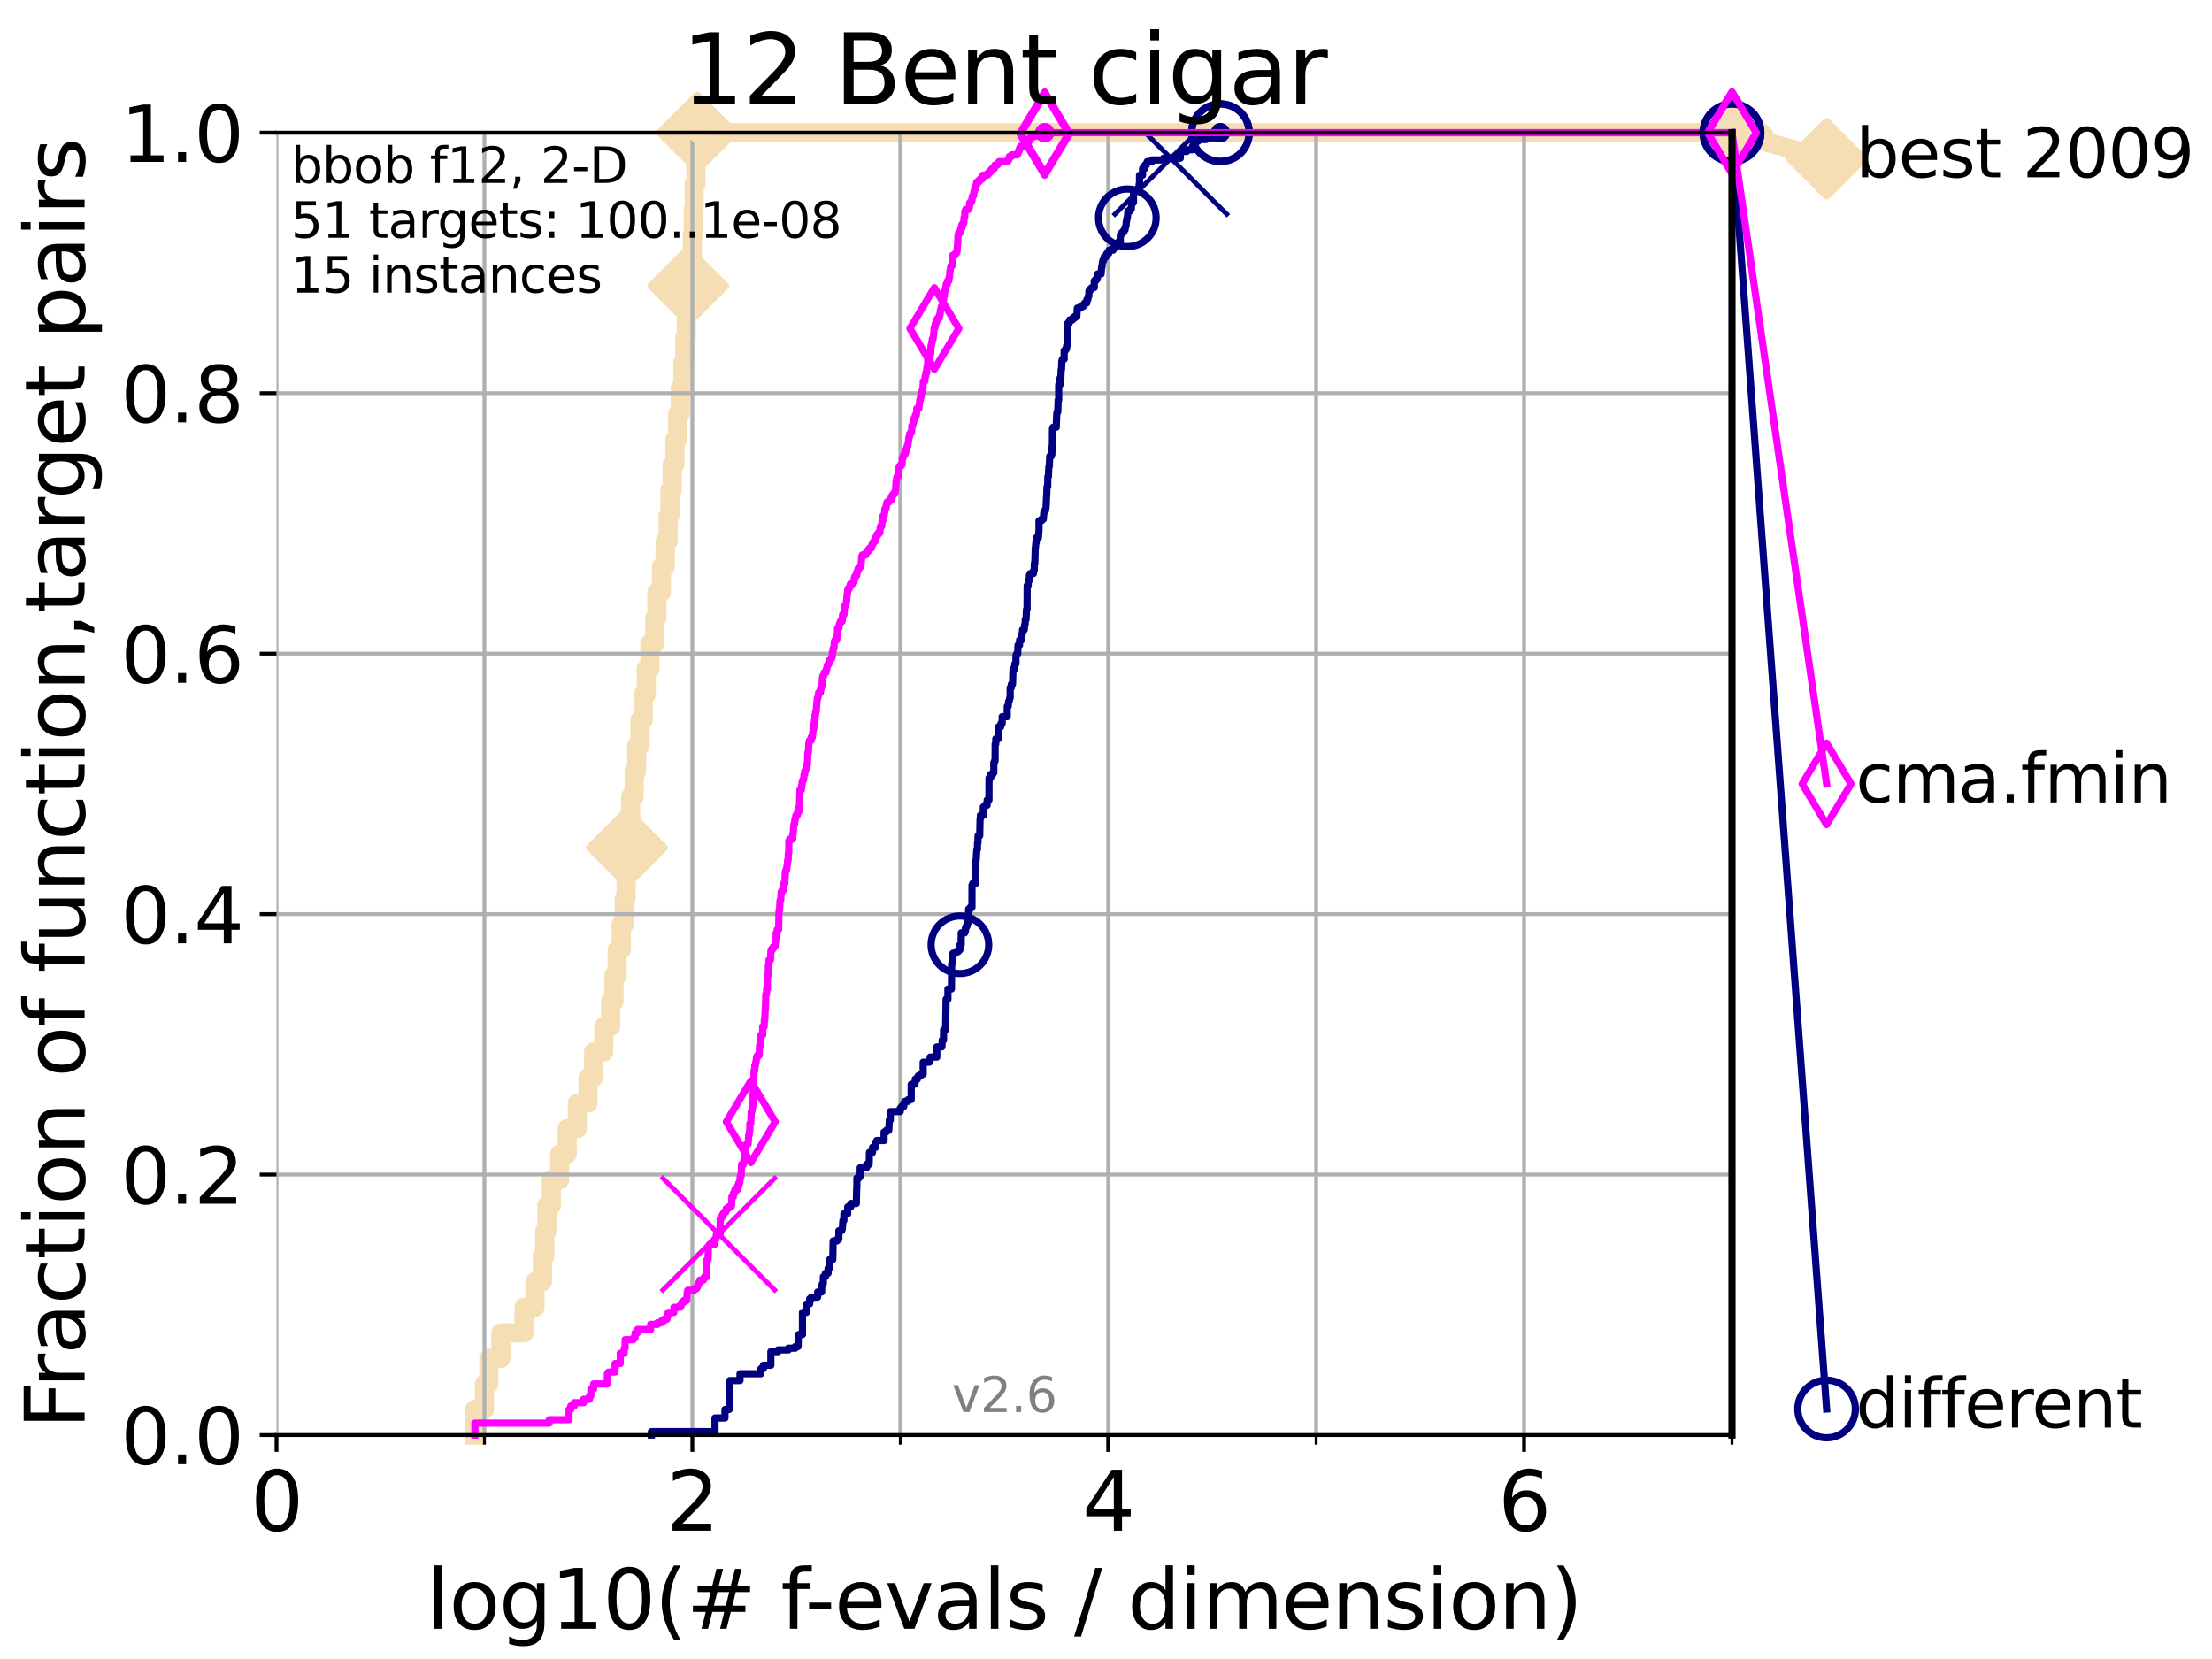 <?xml version="1.0" encoding="utf-8" standalone="no"?>
<!DOCTYPE svg PUBLIC "-//W3C//DTD SVG 1.1//EN"
  "http://www.w3.org/Graphics/SVG/1.1/DTD/svg11.dtd">
<svg height="345.6pt" version="1.1" viewBox="0 0 460.8 345.6" width="460.8pt" xmlns="http://www.w3.org/2000/svg" xmlns:xlink="http://www.w3.org/1999/xlink">
 <defs>
  <style type="text/css">*{stroke-linecap:butt;stroke-linejoin:round;}</style>
 </defs>
 <g id="figure_1">
  <g id="patch_1">
   <path d="M 0 345.6 
L 460.8 345.6 
L 460.8 0 
L 0 0 
z
" style="fill:#ffffff;"/>
  </g>
  <g id="axes_1">
   <g id="patch_2">
    <path d="M 57.6 298.944 
L 360.806 298.944 
L 360.806 27.648 
L 57.6 27.648 
z
" style="fill:#ffffff;"/>
   </g>
   <g id="line2d_1">
    <path d="M 98.933 298.944 
L 98.933 293.624 
L 100.915 293.624 
L 100.915 288.305 
L 101.833 288.305 
L 101.833 282.985 
L 104.345 282.985 
L 104.345 277.666 
L 109.159 277.666 
L 109.159 272.346 
L 111.442 272.346 
L 111.442 267.027 
L 112.989 267.027 
L 112.989 261.707 
L 113.478 261.707 
L 113.478 256.388 
L 113.954 256.388 
L 113.954 251.068 
L 114.872 251.068 
L 114.872 245.749 
L 116.584 245.749 
L 116.584 240.429 
L 118.152 240.429 
L 118.152 235.11 
L 120.284 235.11 
L 120.284 229.79 
L 122.5 229.79 
L 122.5 224.471 
L 123.658 224.471 
L 123.658 219.151 
L 125.779 219.151 
L 125.779 213.832 
L 127.227 213.832 
L 127.227 208.512 
L 127.911 208.512 
L 127.911 203.192 
L 128.571 203.192 
L 128.571 197.873 
L 129.417 197.873 
L 129.417 192.553 
L 130.027 192.553 
L 130.027 187.234 
L 130.423 187.234 
L 130.423 181.914 
L 130.618 181.914 
L 130.618 176.595 
L 131.002 176.595 
L 131.002 171.275 
L 131.378 171.275 
L 131.378 165.956 
L 132.109 165.956 
L 132.109 160.636 
L 132.639 160.636 
L 132.639 155.317 
L 133.323 155.317 
L 133.323 149.997 
L 133.983 149.997 
L 133.983 144.678 
L 134.621 144.678 
L 134.621 139.358 
L 135.389 139.358 
L 135.389 134.039 
L 136.414 134.039 
L 136.414 128.719 
L 136.837 128.719 
L 136.837 123.4 
L 137.788 123.4 
L 137.788 118.08 
L 138.566 118.08 
L 138.566 112.76 
L 139.191 112.76 
L 139.191 107.441 
L 139.556 107.441 
L 139.556 102.121 
L 140.033 102.121 
L 140.033 96.802 
L 140.612 96.802 
L 140.612 91.482 
L 141.173 91.482 
L 141.173 86.163 
L 141.718 86.163 
L 141.718 80.843 
L 142.248 80.843 
L 142.248 75.524 
L 142.662 75.524 
L 142.662 70.204 
L 142.966 70.204 
L 142.966 64.885 
L 143.364 64.885 
L 143.364 59.565 
L 143.754 59.565 
L 143.754 54.246 
L 144.23 54.246 
L 144.23 48.926 
L 144.418 48.926 
L 144.418 43.607 
L 144.603 43.607 
L 144.603 38.287 
L 144.968 38.287 
L 144.968 32.968 
L 145.238 32.968 
L 145.238 27.648 
L 360.806 27.648 
" style="fill:none;stroke:#f5deb3;stroke-linecap:square;stroke-width:4;"/>
   </g>
   <g id="line2d_2">
    <defs>
     <path d="M -0 7.778 
L 7.778 0 
L 0 -7.778 
L -7.778 -0 
z
" id="m5f38bd2283" style="stroke:#f5deb3;stroke-linejoin:miter;stroke-width:1.5;"/>
    </defs>
    <g>
     <use style="fill:#f5deb3;stroke:#f5deb3;stroke-linejoin:miter;stroke-width:1.5;" x="130.618" xlink:href="#m5f38bd2283" y="176.595"/>
     <use style="fill:#f5deb3;stroke:#f5deb3;stroke-linejoin:miter;stroke-width:1.5;" x="143.364" xlink:href="#m5f38bd2283" y="59.565"/>
     <use style="fill:#f5deb3;stroke:#f5deb3;stroke-linejoin:miter;stroke-width:1.5;" x="145.238" xlink:href="#m5f38bd2283" y="27.648"/>
     <use style="fill:#f5deb3;stroke:#f5deb3;stroke-linejoin:miter;stroke-width:1.5;" x="145.238" xlink:href="#m5f38bd2283" y="27.648"/>
     <use style="fill:#f5deb3;stroke:#f5deb3;stroke-linejoin:miter;stroke-width:1.5;" x="360.806" xlink:href="#m5f38bd2283" y="27.648"/>
    </g>
   </g>
   <g id="line2d_3">
    <path style="fill:none;stroke:#f5deb3;stroke-linecap:square;stroke-width:4;"/>
    <g/>
   </g>
   <g id="line2d_4">
    <path d="M 360.806 27.648 
L 380.515 33.074 
" style="fill:none;stroke:#f5deb3;stroke-linecap:square;stroke-width:4;"/>
    <g>
     <use style="fill:#f5deb3;stroke:#f5deb3;stroke-linejoin:miter;stroke-width:1.5;" x="360.806" xlink:href="#m5f38bd2283" y="27.648"/>
     <use style="fill:#f5deb3;stroke:#f5deb3;stroke-linejoin:miter;stroke-width:1.5;" x="380.515" xlink:href="#m5f38bd2283" y="33.074"/>
    </g>
   </g>
   <g id="matplotlib.axis_1">
    <g id="xtick_1">
     <g id="line2d_5">
      <path clip-path="url(#pbe48d945a3)" d="M 57.6 298.944 
L 57.6 27.648 
" style="fill:none;stroke:#b0b0b0;stroke-linecap:square;stroke-width:0.8;"/>
     </g>
     <g id="line2d_6">
      <defs>
       <path d="M 0 0 
L 0 3.5 
" id="mbb0d693b3e" style="stroke:#000000;stroke-width:0.8;"/>
      </defs>
      <g>
       <use style="stroke:#000000;stroke-width:0.8;" x="57.6" xlink:href="#mbb0d693b3e" y="298.944"/>
      </g>
     </g>
     <g id="text_1">
      <!-- 0 -->
      <g transform="translate(52.192 318.861)scale(0.17 -0.17)">
       <defs>
        <path d="M 2034 4250 
Q 1547 4250 1301 3770 
Q 1056 3291 1056 2328 
Q 1056 1369 1301 889 
Q 1547 409 2034 409 
Q 2525 409 2770 889 
Q 3016 1369 3016 2328 
Q 3016 3291 2770 3770 
Q 2525 4250 2034 4250 
z
M 2034 4750 
Q 2819 4750 3233 4129 
Q 3647 3509 3647 2328 
Q 3647 1150 3233 529 
Q 2819 -91 2034 -91 
Q 1250 -91 836 529 
Q 422 1150 422 2328 
Q 422 3509 836 4129 
Q 1250 4750 2034 4750 
z
" id="DejaVuSans-30" transform="scale(0.016)"/>
       </defs>
       <use xlink:href="#DejaVuSans-30"/>
      </g>
     </g>
    </g>
    <g id="xtick_2">
     <g id="line2d_7">
      <path clip-path="url(#pbe48d945a3)" d="M 144.23 298.944 
L 144.23 27.648 
" style="fill:none;stroke:#b0b0b0;stroke-linecap:square;stroke-width:0.8;"/>
     </g>
     <g id="line2d_8">
      <g>
       <use style="stroke:#000000;stroke-width:0.8;" x="144.23" xlink:href="#mbb0d693b3e" y="298.944"/>
      </g>
     </g>
     <g id="text_2">
      <!-- 2 -->
      <g transform="translate(138.822 318.861)scale(0.17 -0.17)">
       <defs>
        <path d="M 1228 531 
L 3431 531 
L 3431 0 
L 469 0 
L 469 531 
Q 828 903 1448 1529 
Q 2069 2156 2228 2338 
Q 2531 2678 2651 2914 
Q 2772 3150 2772 3378 
Q 2772 3750 2511 3984 
Q 2250 4219 1831 4219 
Q 1534 4219 1204 4116 
Q 875 4013 500 3803 
L 500 4441 
Q 881 4594 1212 4672 
Q 1544 4750 1819 4750 
Q 2544 4750 2975 4387 
Q 3406 4025 3406 3419 
Q 3406 3131 3298 2873 
Q 3191 2616 2906 2266 
Q 2828 2175 2409 1742 
Q 1991 1309 1228 531 
z
" id="DejaVuSans-32" transform="scale(0.016)"/>
       </defs>
       <use xlink:href="#DejaVuSans-32"/>
      </g>
     </g>
    </g>
    <g id="xtick_3">
     <g id="line2d_9">
      <path clip-path="url(#pbe48d945a3)" d="M 230.861 298.944 
L 230.861 27.648 
" style="fill:none;stroke:#b0b0b0;stroke-linecap:square;stroke-width:0.8;"/>
     </g>
     <g id="line2d_10">
      <g>
       <use style="stroke:#000000;stroke-width:0.8;" x="230.861" xlink:href="#mbb0d693b3e" y="298.944"/>
      </g>
     </g>
     <g id="text_3">
      <!-- 4 -->
      <g transform="translate(225.453 318.861)scale(0.17 -0.17)">
       <defs>
        <path d="M 2419 4116 
L 825 1625 
L 2419 1625 
L 2419 4116 
z
M 2253 4666 
L 3047 4666 
L 3047 1625 
L 3713 1625 
L 3713 1100 
L 3047 1100 
L 3047 0 
L 2419 0 
L 2419 1100 
L 313 1100 
L 313 1709 
L 2253 4666 
z
" id="DejaVuSans-34" transform="scale(0.016)"/>
       </defs>
       <use xlink:href="#DejaVuSans-34"/>
      </g>
     </g>
    </g>
    <g id="xtick_4">
     <g id="line2d_11">
      <path clip-path="url(#pbe48d945a3)" d="M 317.491 298.944 
L 317.491 27.648 
" style="fill:none;stroke:#b0b0b0;stroke-linecap:square;stroke-width:0.8;"/>
     </g>
     <g id="line2d_12">
      <g>
       <use style="stroke:#000000;stroke-width:0.8;" x="317.491" xlink:href="#mbb0d693b3e" y="298.944"/>
      </g>
     </g>
     <g id="text_4">
      <!-- 6 -->
      <g transform="translate(312.083 318.861)scale(0.17 -0.17)">
       <defs>
        <path d="M 2113 2584 
Q 1688 2584 1439 2293 
Q 1191 2003 1191 1497 
Q 1191 994 1439 701 
Q 1688 409 2113 409 
Q 2538 409 2786 701 
Q 3034 994 3034 1497 
Q 3034 2003 2786 2293 
Q 2538 2584 2113 2584 
z
M 3366 4563 
L 3366 3988 
Q 3128 4100 2886 4159 
Q 2644 4219 2406 4219 
Q 1781 4219 1451 3797 
Q 1122 3375 1075 2522 
Q 1259 2794 1537 2939 
Q 1816 3084 2150 3084 
Q 2853 3084 3261 2657 
Q 3669 2231 3669 1497 
Q 3669 778 3244 343 
Q 2819 -91 2113 -91 
Q 1303 -91 875 529 
Q 447 1150 447 2328 
Q 447 3434 972 4092 
Q 1497 4750 2381 4750 
Q 2619 4750 2861 4703 
Q 3103 4656 3366 4563 
z
" id="DejaVuSans-36" transform="scale(0.016)"/>
       </defs>
       <use xlink:href="#DejaVuSans-36"/>
      </g>
     </g>
    </g>
    <g id="xtick_5">
     <g id="line2d_13">
      <path clip-path="url(#pbe48d945a3)" d="M 100.915 298.944 
L 100.915 27.648 
" style="fill:none;stroke:#b0b0b0;stroke-linecap:square;stroke-width:0.8;"/>
     </g>
     <g id="line2d_14">
      <defs>
       <path d="M 0 0 
L 0 2 
" id="m9f1cabec8d" style="stroke:#000000;stroke-width:0.6;"/>
      </defs>
      <g>
       <use style="stroke:#000000;stroke-width:0.6;" x="100.915" xlink:href="#m9f1cabec8d" y="298.944"/>
      </g>
     </g>
    </g>
    <g id="xtick_6">
     <g id="line2d_15">
      <path clip-path="url(#pbe48d945a3)" d="M 187.546 298.944 
L 187.546 27.648 
" style="fill:none;stroke:#b0b0b0;stroke-linecap:square;stroke-width:0.8;"/>
     </g>
     <g id="line2d_16">
      <g>
       <use style="stroke:#000000;stroke-width:0.6;" x="187.546" xlink:href="#m9f1cabec8d" y="298.944"/>
      </g>
     </g>
    </g>
    <g id="xtick_7">
     <g id="line2d_17">
      <path clip-path="url(#pbe48d945a3)" d="M 274.176 298.944 
L 274.176 27.648 
" style="fill:none;stroke:#b0b0b0;stroke-linecap:square;stroke-width:0.8;"/>
     </g>
     <g id="line2d_18">
      <g>
       <use style="stroke:#000000;stroke-width:0.6;" x="274.176" xlink:href="#m9f1cabec8d" y="298.944"/>
      </g>
     </g>
    </g>
    <g id="xtick_8">
     <g id="line2d_19">
      <path clip-path="url(#pbe48d945a3)" d="M 360.806 298.944 
L 360.806 27.648 
" style="fill:none;stroke:#b0b0b0;stroke-linecap:square;stroke-width:0.8;"/>
     </g>
     <g id="line2d_20">
      <g>
       <use style="stroke:#000000;stroke-width:0.6;" x="360.806" xlink:href="#m9f1cabec8d" y="298.944"/>
      </g>
     </g>
    </g>
    <g id="text_5">
     <!-- log10(# f-evals / dimension) -->
     <g transform="translate(88.823 339.314)scale(0.17 -0.17)">
      <defs>
       <path d="M 603 4863 
L 1178 4863 
L 1178 0 
L 603 0 
L 603 4863 
z
" id="DejaVuSans-6c" transform="scale(0.016)"/>
       <path d="M 1959 3097 
Q 1497 3097 1228 2736 
Q 959 2375 959 1747 
Q 959 1119 1226 758 
Q 1494 397 1959 397 
Q 2419 397 2687 759 
Q 2956 1122 2956 1747 
Q 2956 2369 2687 2733 
Q 2419 3097 1959 3097 
z
M 1959 3584 
Q 2709 3584 3137 3096 
Q 3566 2609 3566 1747 
Q 3566 888 3137 398 
Q 2709 -91 1959 -91 
Q 1206 -91 779 398 
Q 353 888 353 1747 
Q 353 2609 779 3096 
Q 1206 3584 1959 3584 
z
" id="DejaVuSans-6f" transform="scale(0.016)"/>
       <path d="M 2906 1791 
Q 2906 2416 2648 2759 
Q 2391 3103 1925 3103 
Q 1463 3103 1205 2759 
Q 947 2416 947 1791 
Q 947 1169 1205 825 
Q 1463 481 1925 481 
Q 2391 481 2648 825 
Q 2906 1169 2906 1791 
z
M 3481 434 
Q 3481 -459 3084 -895 
Q 2688 -1331 1869 -1331 
Q 1566 -1331 1297 -1286 
Q 1028 -1241 775 -1147 
L 775 -588 
Q 1028 -725 1275 -790 
Q 1522 -856 1778 -856 
Q 2344 -856 2625 -561 
Q 2906 -266 2906 331 
L 2906 616 
Q 2728 306 2450 153 
Q 2172 0 1784 0 
Q 1141 0 747 490 
Q 353 981 353 1791 
Q 353 2603 747 3093 
Q 1141 3584 1784 3584 
Q 2172 3584 2450 3431 
Q 2728 3278 2906 2969 
L 2906 3500 
L 3481 3500 
L 3481 434 
z
" id="DejaVuSans-67" transform="scale(0.016)"/>
       <path d="M 794 531 
L 1825 531 
L 1825 4091 
L 703 3866 
L 703 4441 
L 1819 4666 
L 2450 4666 
L 2450 531 
L 3481 531 
L 3481 0 
L 794 0 
L 794 531 
z
" id="DejaVuSans-31" transform="scale(0.016)"/>
       <path d="M 1984 4856 
Q 1566 4138 1362 3434 
Q 1159 2731 1159 2009 
Q 1159 1288 1364 580 
Q 1569 -128 1984 -844 
L 1484 -844 
Q 1016 -109 783 600 
Q 550 1309 550 2009 
Q 550 2706 781 3412 
Q 1013 4119 1484 4856 
L 1984 4856 
z
" id="DejaVuSans-28" transform="scale(0.016)"/>
       <path d="M 3272 2816 
L 2363 2816 
L 2100 1772 
L 3016 1772 
L 3272 2816 
z
M 2803 4594 
L 2478 3297 
L 3391 3297 
L 3719 4594 
L 4219 4594 
L 3897 3297 
L 4872 3297 
L 4872 2816 
L 3775 2816 
L 3519 1772 
L 4513 1772 
L 4513 1294 
L 3397 1294 
L 3072 0 
L 2572 0 
L 2894 1294 
L 1978 1294 
L 1656 0 
L 1153 0 
L 1478 1294 
L 494 1294 
L 494 1772 
L 1594 1772 
L 1856 2816 
L 850 2816 
L 850 3297 
L 1978 3297 
L 2297 4594 
L 2803 4594 
z
" id="DejaVuSans-23" transform="scale(0.016)"/>
       <path id="DejaVuSans-20" transform="scale(0.016)"/>
       <path d="M 2375 4863 
L 2375 4384 
L 1825 4384 
Q 1516 4384 1395 4259 
Q 1275 4134 1275 3809 
L 1275 3500 
L 2222 3500 
L 2222 3053 
L 1275 3053 
L 1275 0 
L 697 0 
L 697 3053 
L 147 3053 
L 147 3500 
L 697 3500 
L 697 3744 
Q 697 4328 969 4595 
Q 1241 4863 1831 4863 
L 2375 4863 
z
" id="DejaVuSans-66" transform="scale(0.016)"/>
       <path d="M 313 2009 
L 1997 2009 
L 1997 1497 
L 313 1497 
L 313 2009 
z
" id="DejaVuSans-2d" transform="scale(0.016)"/>
       <path d="M 3597 1894 
L 3597 1613 
L 953 1613 
Q 991 1019 1311 708 
Q 1631 397 2203 397 
Q 2534 397 2845 478 
Q 3156 559 3463 722 
L 3463 178 
Q 3153 47 2828 -22 
Q 2503 -91 2169 -91 
Q 1331 -91 842 396 
Q 353 884 353 1716 
Q 353 2575 817 3079 
Q 1281 3584 2069 3584 
Q 2775 3584 3186 3129 
Q 3597 2675 3597 1894 
z
M 3022 2063 
Q 3016 2534 2758 2815 
Q 2500 3097 2075 3097 
Q 1594 3097 1305 2825 
Q 1016 2553 972 2059 
L 3022 2063 
z
" id="DejaVuSans-65" transform="scale(0.016)"/>
       <path d="M 191 3500 
L 800 3500 
L 1894 563 
L 2988 3500 
L 3597 3500 
L 2284 0 
L 1503 0 
L 191 3500 
z
" id="DejaVuSans-76" transform="scale(0.016)"/>
       <path d="M 2194 1759 
Q 1497 1759 1228 1600 
Q 959 1441 959 1056 
Q 959 750 1161 570 
Q 1363 391 1709 391 
Q 2188 391 2477 730 
Q 2766 1069 2766 1631 
L 2766 1759 
L 2194 1759 
z
M 3341 1997 
L 3341 0 
L 2766 0 
L 2766 531 
Q 2569 213 2275 61 
Q 1981 -91 1556 -91 
Q 1019 -91 701 211 
Q 384 513 384 1019 
Q 384 1609 779 1909 
Q 1175 2209 1959 2209 
L 2766 2209 
L 2766 2266 
Q 2766 2663 2505 2880 
Q 2244 3097 1772 3097 
Q 1472 3097 1187 3025 
Q 903 2953 641 2809 
L 641 3341 
Q 956 3463 1253 3523 
Q 1550 3584 1831 3584 
Q 2591 3584 2966 3190 
Q 3341 2797 3341 1997 
z
" id="DejaVuSans-61" transform="scale(0.016)"/>
       <path d="M 2834 3397 
L 2834 2853 
Q 2591 2978 2328 3040 
Q 2066 3103 1784 3103 
Q 1356 3103 1142 2972 
Q 928 2841 928 2578 
Q 928 2378 1081 2264 
Q 1234 2150 1697 2047 
L 1894 2003 
Q 2506 1872 2764 1633 
Q 3022 1394 3022 966 
Q 3022 478 2636 193 
Q 2250 -91 1575 -91 
Q 1294 -91 989 -36 
Q 684 19 347 128 
L 347 722 
Q 666 556 975 473 
Q 1284 391 1588 391 
Q 1994 391 2212 530 
Q 2431 669 2431 922 
Q 2431 1156 2273 1281 
Q 2116 1406 1581 1522 
L 1381 1569 
Q 847 1681 609 1914 
Q 372 2147 372 2553 
Q 372 3047 722 3315 
Q 1072 3584 1716 3584 
Q 2034 3584 2315 3537 
Q 2597 3491 2834 3397 
z
" id="DejaVuSans-73" transform="scale(0.016)"/>
       <path d="M 1625 4666 
L 2156 4666 
L 531 -594 
L 0 -594 
L 1625 4666 
z
" id="DejaVuSans-2f" transform="scale(0.016)"/>
       <path d="M 2906 2969 
L 2906 4863 
L 3481 4863 
L 3481 0 
L 2906 0 
L 2906 525 
Q 2725 213 2448 61 
Q 2172 -91 1784 -91 
Q 1150 -91 751 415 
Q 353 922 353 1747 
Q 353 2572 751 3078 
Q 1150 3584 1784 3584 
Q 2172 3584 2448 3432 
Q 2725 3281 2906 2969 
z
M 947 1747 
Q 947 1113 1208 752 
Q 1469 391 1925 391 
Q 2381 391 2643 752 
Q 2906 1113 2906 1747 
Q 2906 2381 2643 2742 
Q 2381 3103 1925 3103 
Q 1469 3103 1208 2742 
Q 947 2381 947 1747 
z
" id="DejaVuSans-64" transform="scale(0.016)"/>
       <path d="M 603 3500 
L 1178 3500 
L 1178 0 
L 603 0 
L 603 3500 
z
M 603 4863 
L 1178 4863 
L 1178 4134 
L 603 4134 
L 603 4863 
z
" id="DejaVuSans-69" transform="scale(0.016)"/>
       <path d="M 3328 2828 
Q 3544 3216 3844 3400 
Q 4144 3584 4550 3584 
Q 5097 3584 5394 3201 
Q 5691 2819 5691 2113 
L 5691 0 
L 5113 0 
L 5113 2094 
Q 5113 2597 4934 2840 
Q 4756 3084 4391 3084 
Q 3944 3084 3684 2787 
Q 3425 2491 3425 1978 
L 3425 0 
L 2847 0 
L 2847 2094 
Q 2847 2600 2669 2842 
Q 2491 3084 2119 3084 
Q 1678 3084 1418 2786 
Q 1159 2488 1159 1978 
L 1159 0 
L 581 0 
L 581 3500 
L 1159 3500 
L 1159 2956 
Q 1356 3278 1631 3431 
Q 1906 3584 2284 3584 
Q 2666 3584 2933 3390 
Q 3200 3197 3328 2828 
z
" id="DejaVuSans-6d" transform="scale(0.016)"/>
       <path d="M 3513 2113 
L 3513 0 
L 2938 0 
L 2938 2094 
Q 2938 2591 2744 2837 
Q 2550 3084 2163 3084 
Q 1697 3084 1428 2787 
Q 1159 2491 1159 1978 
L 1159 0 
L 581 0 
L 581 3500 
L 1159 3500 
L 1159 2956 
Q 1366 3272 1645 3428 
Q 1925 3584 2291 3584 
Q 2894 3584 3203 3211 
Q 3513 2838 3513 2113 
z
" id="DejaVuSans-6e" transform="scale(0.016)"/>
       <path d="M 513 4856 
L 1013 4856 
Q 1481 4119 1714 3412 
Q 1947 2706 1947 2009 
Q 1947 1309 1714 600 
Q 1481 -109 1013 -844 
L 513 -844 
Q 928 -128 1133 580 
Q 1338 1288 1338 2009 
Q 1338 2731 1133 3434 
Q 928 4138 513 4856 
z
" id="DejaVuSans-29" transform="scale(0.016)"/>
      </defs>
      <use xlink:href="#DejaVuSans-6c"/>
      <use x="27.783" xlink:href="#DejaVuSans-6f"/>
      <use x="88.965" xlink:href="#DejaVuSans-67"/>
      <use x="152.441" xlink:href="#DejaVuSans-31"/>
      <use x="216.064" xlink:href="#DejaVuSans-30"/>
      <use x="279.688" xlink:href="#DejaVuSans-28"/>
      <use x="318.701" xlink:href="#DejaVuSans-23"/>
      <use x="402.49" xlink:href="#DejaVuSans-20"/>
      <use x="434.277" xlink:href="#DejaVuSans-66"/>
      <use x="463.982" xlink:href="#DejaVuSans-2d"/>
      <use x="500.066" xlink:href="#DejaVuSans-65"/>
      <use x="561.59" xlink:href="#DejaVuSans-76"/>
      <use x="620.77" xlink:href="#DejaVuSans-61"/>
      <use x="682.049" xlink:href="#DejaVuSans-6c"/>
      <use x="709.832" xlink:href="#DejaVuSans-73"/>
      <use x="761.932" xlink:href="#DejaVuSans-20"/>
      <use x="793.719" xlink:href="#DejaVuSans-2f"/>
      <use x="827.41" xlink:href="#DejaVuSans-20"/>
      <use x="859.197" xlink:href="#DejaVuSans-64"/>
      <use x="922.674" xlink:href="#DejaVuSans-69"/>
      <use x="950.457" xlink:href="#DejaVuSans-6d"/>
      <use x="1047.869" xlink:href="#DejaVuSans-65"/>
      <use x="1109.393" xlink:href="#DejaVuSans-6e"/>
      <use x="1172.771" xlink:href="#DejaVuSans-73"/>
      <use x="1224.871" xlink:href="#DejaVuSans-69"/>
      <use x="1252.654" xlink:href="#DejaVuSans-6f"/>
      <use x="1313.836" xlink:href="#DejaVuSans-6e"/>
      <use x="1377.215" xlink:href="#DejaVuSans-29"/>
     </g>
    </g>
   </g>
   <g id="matplotlib.axis_2">
    <g id="ytick_1">
     <g id="line2d_21">
      <path clip-path="url(#pbe48d945a3)" d="M 57.6 298.944 
L 360.806 298.944 
" style="fill:none;stroke:#b0b0b0;stroke-linecap:square;stroke-width:0.8;"/>
     </g>
     <g id="line2d_22">
      <defs>
       <path d="M 0 0 
L -3.5 0 
" id="m76e17e31c7" style="stroke:#000000;stroke-width:0.8;"/>
      </defs>
      <g>
       <use style="stroke:#000000;stroke-width:0.8;" x="57.6" xlink:href="#m76e17e31c7" y="298.944"/>
      </g>
     </g>
     <g id="text_6">
      <!-- 0.0 -->
      <g transform="translate(25.155 305.023)scale(0.16 -0.16)">
       <defs>
        <path d="M 684 794 
L 1344 794 
L 1344 0 
L 684 0 
L 684 794 
z
" id="DejaVuSans-2e" transform="scale(0.016)"/>
       </defs>
       <use xlink:href="#DejaVuSans-30"/>
       <use x="63.623" xlink:href="#DejaVuSans-2e"/>
       <use x="95.41" xlink:href="#DejaVuSans-30"/>
      </g>
     </g>
    </g>
    <g id="ytick_2">
     <g id="line2d_23">
      <path clip-path="url(#pbe48d945a3)" d="M 57.6 244.685 
L 360.806 244.685 
" style="fill:none;stroke:#b0b0b0;stroke-linecap:square;stroke-width:0.8;"/>
     </g>
     <g id="line2d_24">
      <g>
       <use style="stroke:#000000;stroke-width:0.8;" x="57.6" xlink:href="#m76e17e31c7" y="244.685"/>
      </g>
     </g>
     <g id="text_7">
      <!-- 0.2 -->
      <g transform="translate(25.155 250.764)scale(0.16 -0.16)">
       <use xlink:href="#DejaVuSans-30"/>
       <use x="63.623" xlink:href="#DejaVuSans-2e"/>
       <use x="95.41" xlink:href="#DejaVuSans-32"/>
      </g>
     </g>
    </g>
    <g id="ytick_3">
     <g id="line2d_25">
      <path clip-path="url(#pbe48d945a3)" d="M 57.6 190.426 
L 360.806 190.426 
" style="fill:none;stroke:#b0b0b0;stroke-linecap:square;stroke-width:0.8;"/>
     </g>
     <g id="line2d_26">
      <g>
       <use style="stroke:#000000;stroke-width:0.8;" x="57.6" xlink:href="#m76e17e31c7" y="190.426"/>
      </g>
     </g>
     <g id="text_8">
      <!-- 0.4 -->
      <g transform="translate(25.155 196.504)scale(0.16 -0.16)">
       <use xlink:href="#DejaVuSans-30"/>
       <use x="63.623" xlink:href="#DejaVuSans-2e"/>
       <use x="95.41" xlink:href="#DejaVuSans-34"/>
      </g>
     </g>
    </g>
    <g id="ytick_4">
     <g id="line2d_27">
      <path clip-path="url(#pbe48d945a3)" d="M 57.6 136.166 
L 360.806 136.166 
" style="fill:none;stroke:#b0b0b0;stroke-linecap:square;stroke-width:0.8;"/>
     </g>
     <g id="line2d_28">
      <g>
       <use style="stroke:#000000;stroke-width:0.8;" x="57.6" xlink:href="#m76e17e31c7" y="136.166"/>
      </g>
     </g>
     <g id="text_9">
      <!-- 0.6 -->
      <g transform="translate(25.155 142.245)scale(0.16 -0.16)">
       <use xlink:href="#DejaVuSans-30"/>
       <use x="63.623" xlink:href="#DejaVuSans-2e"/>
       <use x="95.41" xlink:href="#DejaVuSans-36"/>
      </g>
     </g>
    </g>
    <g id="ytick_5">
     <g id="line2d_29">
      <path clip-path="url(#pbe48d945a3)" d="M 57.6 81.907 
L 360.806 81.907 
" style="fill:none;stroke:#b0b0b0;stroke-linecap:square;stroke-width:0.8;"/>
     </g>
     <g id="line2d_30">
      <g>
       <use style="stroke:#000000;stroke-width:0.8;" x="57.6" xlink:href="#m76e17e31c7" y="81.907"/>
      </g>
     </g>
     <g id="text_10">
      <!-- 0.8 -->
      <g transform="translate(25.155 87.986)scale(0.16 -0.16)">
       <defs>
        <path d="M 2034 2216 
Q 1584 2216 1326 1975 
Q 1069 1734 1069 1313 
Q 1069 891 1326 650 
Q 1584 409 2034 409 
Q 2484 409 2743 651 
Q 3003 894 3003 1313 
Q 3003 1734 2745 1975 
Q 2488 2216 2034 2216 
z
M 1403 2484 
Q 997 2584 770 2862 
Q 544 3141 544 3541 
Q 544 4100 942 4425 
Q 1341 4750 2034 4750 
Q 2731 4750 3128 4425 
Q 3525 4100 3525 3541 
Q 3525 3141 3298 2862 
Q 3072 2584 2669 2484 
Q 3125 2378 3379 2068 
Q 3634 1759 3634 1313 
Q 3634 634 3220 271 
Q 2806 -91 2034 -91 
Q 1263 -91 848 271 
Q 434 634 434 1313 
Q 434 1759 690 2068 
Q 947 2378 1403 2484 
z
M 1172 3481 
Q 1172 3119 1398 2916 
Q 1625 2713 2034 2713 
Q 2441 2713 2670 2916 
Q 2900 3119 2900 3481 
Q 2900 3844 2670 4047 
Q 2441 4250 2034 4250 
Q 1625 4250 1398 4047 
Q 1172 3844 1172 3481 
z
" id="DejaVuSans-38" transform="scale(0.016)"/>
       </defs>
       <use xlink:href="#DejaVuSans-30"/>
       <use x="63.623" xlink:href="#DejaVuSans-2e"/>
       <use x="95.41" xlink:href="#DejaVuSans-38"/>
      </g>
     </g>
    </g>
    <g id="ytick_6">
     <g id="line2d_31">
      <path clip-path="url(#pbe48d945a3)" d="M 57.6 27.648 
L 360.806 27.648 
" style="fill:none;stroke:#b0b0b0;stroke-linecap:square;stroke-width:0.8;"/>
     </g>
     <g id="line2d_32">
      <g>
       <use style="stroke:#000000;stroke-width:0.8;" x="57.6" xlink:href="#m76e17e31c7" y="27.648"/>
      </g>
     </g>
     <g id="text_11">
      <!-- 1.0 -->
      <g transform="translate(25.155 33.727)scale(0.16 -0.16)">
       <use xlink:href="#DejaVuSans-31"/>
       <use x="63.623" xlink:href="#DejaVuSans-2e"/>
       <use x="95.41" xlink:href="#DejaVuSans-30"/>
      </g>
     </g>
    </g>
    <g id="text_12">
     <!-- Fraction of function,target pairs -->
     <g transform="translate(17.62 297.681)rotate(-90)scale(0.17 -0.17)">
      <defs>
       <path d="M 628 4666 
L 3309 4666 
L 3309 4134 
L 1259 4134 
L 1259 2759 
L 3109 2759 
L 3109 2228 
L 1259 2228 
L 1259 0 
L 628 0 
L 628 4666 
z
" id="DejaVuSans-46" transform="scale(0.016)"/>
       <path d="M 2631 2963 
Q 2534 3019 2420 3045 
Q 2306 3072 2169 3072 
Q 1681 3072 1420 2755 
Q 1159 2438 1159 1844 
L 1159 0 
L 581 0 
L 581 3500 
L 1159 3500 
L 1159 2956 
Q 1341 3275 1631 3429 
Q 1922 3584 2338 3584 
Q 2397 3584 2469 3576 
Q 2541 3569 2628 3553 
L 2631 2963 
z
" id="DejaVuSans-72" transform="scale(0.016)"/>
       <path d="M 3122 3366 
L 3122 2828 
Q 2878 2963 2633 3030 
Q 2388 3097 2138 3097 
Q 1578 3097 1268 2742 
Q 959 2388 959 1747 
Q 959 1106 1268 751 
Q 1578 397 2138 397 
Q 2388 397 2633 464 
Q 2878 531 3122 666 
L 3122 134 
Q 2881 22 2623 -34 
Q 2366 -91 2075 -91 
Q 1284 -91 818 406 
Q 353 903 353 1747 
Q 353 2603 823 3093 
Q 1294 3584 2113 3584 
Q 2378 3584 2631 3529 
Q 2884 3475 3122 3366 
z
" id="DejaVuSans-63" transform="scale(0.016)"/>
       <path d="M 1172 4494 
L 1172 3500 
L 2356 3500 
L 2356 3053 
L 1172 3053 
L 1172 1153 
Q 1172 725 1289 603 
Q 1406 481 1766 481 
L 2356 481 
L 2356 0 
L 1766 0 
Q 1100 0 847 248 
Q 594 497 594 1153 
L 594 3053 
L 172 3053 
L 172 3500 
L 594 3500 
L 594 4494 
L 1172 4494 
z
" id="DejaVuSans-74" transform="scale(0.016)"/>
       <path d="M 544 1381 
L 544 3500 
L 1119 3500 
L 1119 1403 
Q 1119 906 1312 657 
Q 1506 409 1894 409 
Q 2359 409 2629 706 
Q 2900 1003 2900 1516 
L 2900 3500 
L 3475 3500 
L 3475 0 
L 2900 0 
L 2900 538 
Q 2691 219 2414 64 
Q 2138 -91 1772 -91 
Q 1169 -91 856 284 
Q 544 659 544 1381 
z
M 1991 3584 
L 1991 3584 
z
" id="DejaVuSans-75" transform="scale(0.016)"/>
       <path d="M 750 794 
L 1409 794 
L 1409 256 
L 897 -744 
L 494 -744 
L 750 256 
L 750 794 
z
" id="DejaVuSans-2c" transform="scale(0.016)"/>
       <path d="M 1159 525 
L 1159 -1331 
L 581 -1331 
L 581 3500 
L 1159 3500 
L 1159 2969 
Q 1341 3281 1617 3432 
Q 1894 3584 2278 3584 
Q 2916 3584 3314 3078 
Q 3713 2572 3713 1747 
Q 3713 922 3314 415 
Q 2916 -91 2278 -91 
Q 1894 -91 1617 61 
Q 1341 213 1159 525 
z
M 3116 1747 
Q 3116 2381 2855 2742 
Q 2594 3103 2138 3103 
Q 1681 3103 1420 2742 
Q 1159 2381 1159 1747 
Q 1159 1113 1420 752 
Q 1681 391 2138 391 
Q 2594 391 2855 752 
Q 3116 1113 3116 1747 
z
" id="DejaVuSans-70" transform="scale(0.016)"/>
      </defs>
      <use xlink:href="#DejaVuSans-46"/>
      <use x="50.27" xlink:href="#DejaVuSans-72"/>
      <use x="91.383" xlink:href="#DejaVuSans-61"/>
      <use x="152.662" xlink:href="#DejaVuSans-63"/>
      <use x="207.643" xlink:href="#DejaVuSans-74"/>
      <use x="246.852" xlink:href="#DejaVuSans-69"/>
      <use x="274.635" xlink:href="#DejaVuSans-6f"/>
      <use x="335.816" xlink:href="#DejaVuSans-6e"/>
      <use x="399.195" xlink:href="#DejaVuSans-20"/>
      <use x="430.982" xlink:href="#DejaVuSans-6f"/>
      <use x="492.164" xlink:href="#DejaVuSans-66"/>
      <use x="527.369" xlink:href="#DejaVuSans-20"/>
      <use x="559.156" xlink:href="#DejaVuSans-66"/>
      <use x="594.361" xlink:href="#DejaVuSans-75"/>
      <use x="657.74" xlink:href="#DejaVuSans-6e"/>
      <use x="721.119" xlink:href="#DejaVuSans-63"/>
      <use x="776.1" xlink:href="#DejaVuSans-74"/>
      <use x="815.309" xlink:href="#DejaVuSans-69"/>
      <use x="843.092" xlink:href="#DejaVuSans-6f"/>
      <use x="904.273" xlink:href="#DejaVuSans-6e"/>
      <use x="967.652" xlink:href="#DejaVuSans-2c"/>
      <use x="999.439" xlink:href="#DejaVuSans-74"/>
      <use x="1038.648" xlink:href="#DejaVuSans-61"/>
      <use x="1099.928" xlink:href="#DejaVuSans-72"/>
      <use x="1139.291" xlink:href="#DejaVuSans-67"/>
      <use x="1202.768" xlink:href="#DejaVuSans-65"/>
      <use x="1264.291" xlink:href="#DejaVuSans-74"/>
      <use x="1303.5" xlink:href="#DejaVuSans-20"/>
      <use x="1335.287" xlink:href="#DejaVuSans-70"/>
      <use x="1398.764" xlink:href="#DejaVuSans-61"/>
      <use x="1460.043" xlink:href="#DejaVuSans-69"/>
      <use x="1487.826" xlink:href="#DejaVuSans-72"/>
      <use x="1528.939" xlink:href="#DejaVuSans-73"/>
     </g>
    </g>
   </g>
   <g id="line2d_33">
    <defs>
     <path d="M 0 1.5 
C 0.398 1.5 0.779 1.342 1.061 1.061 
C 1.342 0.779 1.5 0.398 1.5 0 
C 1.5 -0.398 1.342 -0.779 1.061 -1.061 
C 0.779 -1.342 0.398 -1.5 0 -1.5 
C -0.398 -1.5 -0.779 -1.342 -1.061 -1.061 
C -1.342 -0.779 -1.5 -0.398 -1.5 0 
C -1.5 0.398 -1.342 0.779 -1.061 1.061 
C -0.779 1.342 -0.398 1.5 0 1.5 
z
" id="m7e548be554" style="stroke:#f5deb3;"/>
    </defs>
    <g>
     <use style="fill:#f5deb3;stroke:#f5deb3;" x="145.238" xlink:href="#m7e548be554" y="27.648"/>
     <use style="fill:#f5deb3;stroke:#f5deb3;" x="145.238" xlink:href="#m7e548be554" y="27.648"/>
    </g>
   </g>
   <g id="line2d_34">
    <defs>
     <path d="M 0 1.5 
C 0.398 1.5 0.779 1.342 1.061 1.061 
C 1.342 0.779 1.5 0.398 1.5 0 
C 1.5 -0.398 1.342 -0.779 1.061 -1.061 
C 0.779 -1.342 0.398 -1.5 0 -1.5 
C -0.398 -1.5 -0.779 -1.342 -1.061 -1.061 
C -1.342 -0.779 -1.5 -0.398 -1.5 0 
C -1.5 0.398 -1.342 0.779 -1.061 1.061 
C -0.779 1.342 -0.398 1.5 0 1.5 
z
" id="m1a12f1395a" style="stroke:#000080;"/>
    </defs>
    <g>
     <use style="fill:#000080;stroke:#000080;" x="254.231" xlink:href="#m1a12f1395a" y="27.648"/>
     <use style="fill:#000080;stroke:#000080;" x="254.231" xlink:href="#m1a12f1395a" y="27.648"/>
    </g>
   </g>
   <g id="line2d_35">
    <path d="M 135.688 298.944 
L 135.688 298.235 
L 148.948 298.235 
L 148.948 295.398 
L 151.024 295.398 
L 151.024 293.624 
L 151.92 293.624 
L 151.92 291.497 
L 152.045 291.497 
L 152.045 287.596 
L 154.157 287.596 
L 154.157 286.177 
L 158.498 286.177 
L 158.498 285.113 
L 159.02 285.113 
L 159.02 284.404 
L 160.581 284.404 
L 160.581 281.567 
L 162.096 281.567 
L 162.096 281.212 
L 164.227 281.212 
L 164.227 280.858 
L 165.665 280.858 
L 165.665 280.503 
L 166.257 280.503 
L 166.316 278.021 
L 167.168 278.021 
L 167.168 273.41 
L 167.984 273.41 
L 168.037 271.637 
L 168.663 271.637 
L 168.663 270.573 
L 169.019 270.573 
L 169.019 270.219 
L 170.332 270.219 
L 170.332 269.155 
L 171.159 269.155 
L 171.159 267.736 
L 171.338 267.736 
L 171.338 267.381 
L 171.515 267.381 
L 171.515 265.963 
L 171.951 265.963 
L 171.951 265.254 
L 172.504 265.254 
L 172.504 264.19 
L 172.794 264.19 
L 172.794 262.417 
L 173.482 262.417 
L 173.561 258.516 
L 174.374 258.516 
L 174.374 258.161 
L 174.749 258.161 
L 174.749 256.388 
L 175.334 256.388 
L 175.334 256.033 
L 175.478 256.033 
L 175.585 254.26 
L 175.797 254.26 
L 175.797 252.841 
L 176.588 252.841 
L 176.588 251.423 
L 177.217 251.423 
L 177.217 250.714 
L 178.385 250.714 
L 178.477 247.167 
L 178.507 247.167 
L 178.507 245.394 
L 178.958 245.394 
L 178.958 245.039 
L 179.194 245.039 
L 179.194 243.266 
L 180.524 243.266 
L 180.524 242.557 
L 181.063 242.557 
L 181.116 240.075 
L 181.767 240.075 
L 181.767 239.011 
L 182.42 239.011 
L 182.42 237.947 
L 182.641 237.947 
L 182.641 237.592 
L 184.165 237.592 
L 184.165 235.819 
L 184.632 235.819 
L 184.632 235.464 
L 185.152 235.464 
L 185.258 233.336 
L 185.469 233.336 
L 185.469 231.563 
L 187.536 231.563 
L 187.536 230.854 
L 187.816 230.854 
L 187.816 230.499 
L 188.274 230.499 
L 188.274 229.79 
L 188.508 229.79 
L 188.508 229.435 
L 189.175 229.435 
L 189.175 229.081 
L 189.82 229.081 
L 189.82 225.889 
L 190.523 225.889 
L 190.523 225.534 
L 190.651 225.534 
L 190.651 224.825 
L 191.093 224.825 
L 191.093 224.471 
L 191.279 224.471 
L 191.279 224.116 
L 191.781 224.116 
L 191.781 223.761 
L 192.314 223.761 
L 192.314 221.279 
L 193.611 221.279 
L 193.611 220.924 
L 193.774 220.924 
L 193.774 220.215 
L 195.154 220.215 
L 195.154 218.087 
L 196.216 218.087 
L 196.287 216.669 
L 196.557 216.669 
L 196.557 214.541 
L 196.983 214.541 
L 197.085 208.157 
L 197.467 208.157 
L 197.467 206.03 
L 198.196 206.03 
L 198.249 200.71 
L 198.398 200.71 
L 198.398 199.291 
L 198.514 199.291 
L 198.514 198.582 
L 199.133 198.582 
L 199.133 198.228 
L 199.645 198.228 
L 199.645 197.873 
L 199.968 197.873 
L 199.968 196.809 
L 200.238 196.809 
L 200.238 194.327 
L 200.98 194.327 
L 200.98 193.972 
L 201.118 193.972 
L 201.118 193.263 
L 201.291 193.263 
L 201.291 192.908 
L 201.471 192.908 
L 201.471 192.199 
L 201.712 192.199 
L 201.791 189.362 
L 202.124 189.362 
L 202.124 189.007 
L 202.476 189.007 
L 202.484 184.397 
L 202.628 184.397 
L 202.628 184.042 
L 203.259 184.042 
L 203.316 179.077 
L 203.373 179.077 
L 203.478 176.949 
L 203.614 176.949 
L 203.638 175.531 
L 203.734 175.531 
L 203.734 174.112 
L 204.089 174.112 
L 204.167 170.566 
L 204.229 170.566 
L 204.229 169.857 
L 204.839 169.857 
L 204.839 168.084 
L 205.173 168.084 
L 205.173 167.729 
L 205.639 167.729 
L 205.639 166.665 
L 206.016 166.665 
L 206.031 162.055 
L 206.359 162.055 
L 206.359 161.346 
L 206.79 161.346 
L 206.79 160.991 
L 207.025 160.991 
L 207.025 158.863 
L 207.171 158.863 
L 207.171 158.508 
L 207.29 158.508 
L 207.31 154.962 
L 207.441 154.962 
L 207.441 153.898 
L 207.988 153.898 
L 207.988 151.416 
L 208.464 151.416 
L 208.514 150.706 
L 208.777 150.706 
L 208.777 149.288 
L 209.825 149.288 
L 209.825 147.16 
L 210.031 147.16 
L 210.116 146.096 
L 210.24 146.096 
L 210.341 145.387 
L 210.436 145.387 
L 210.436 143.259 
L 210.669 143.259 
L 210.669 142.55 
L 210.926 142.55 
L 211.029 139.358 
L 211.376 139.358 
L 211.413 138.294 
L 211.639 138.294 
L 211.639 136.521 
L 211.806 136.521 
L 211.806 136.166 
L 212.017 136.166 
L 212.068 134.393 
L 212.392 134.393 
L 212.392 133.329 
L 212.829 133.329 
L 212.927 131.911 
L 213.005 131.911 
L 213.005 131.202 
L 213.366 131.202 
L 213.456 130.138 
L 213.541 130.138 
L 213.579 129.074 
L 213.743 129.074 
L 213.837 126.946 
L 213.957 126.946 
L 213.98 121.981 
L 214.173 121.981 
L 214.251 120.917 
L 214.423 120.917 
L 214.445 119.853 
L 214.571 119.853 
L 214.571 119.499 
L 215.277 119.499 
L 215.329 118.789 
L 215.453 118.789 
L 215.475 117.371 
L 215.572 117.371 
L 215.661 114.179 
L 215.703 114.179 
L 215.771 113.115 
L 215.858 113.115 
L 215.858 112.051 
L 216.316 112.051 
L 216.418 110.633 
L 216.442 110.633 
L 216.442 108.505 
L 216.969 108.505 
L 216.969 108.15 
L 217.351 108.15 
L 217.444 106.732 
L 217.608 106.732 
L 217.608 106.377 
L 217.793 106.377 
L 217.891 105.668 
L 217.917 105.668 
L 218.026 103.185 
L 218.055 103.185 
L 218.107 101.412 
L 218.251 101.412 
L 218.284 99.284 
L 218.398 99.284 
L 218.5 97.157 
L 218.59 97.157 
L 218.677 95.029 
L 219.001 95.029 
L 219.001 94.674 
L 219.117 94.674 
L 219.18 92.901 
L 219.229 92.901 
L 219.257 89.355 
L 219.361 89.355 
L 219.361 89 
L 220.036 89 
L 220.139 86.163 
L 220.205 86.163 
L 220.205 85.808 
L 220.354 85.808 
L 220.439 83.326 
L 220.544 83.326 
L 220.544 80.134 
L 220.835 80.134 
L 220.838 78.715 
L 220.994 78.715 
L 221.067 76.942 
L 221.137 76.942 
L 221.2 75.169 
L 221.319 75.169 
L 221.319 74.814 
L 221.687 74.814 
L 221.687 73.041 
L 221.945 73.041 
L 221.945 72.687 
L 222.183 72.687 
L 222.201 71.977 
L 222.31 71.977 
L 222.399 67.367 
L 222.732 67.367 
L 222.805 66.658 
L 223.421 66.658 
L 223.421 66.303 
L 223.83 66.303 
L 223.83 65.949 
L 224.321 65.949 
L 224.425 64.175 
L 225.119 64.175 
L 225.119 63.821 
L 225.687 63.821 
L 225.687 63.466 
L 225.965 63.466 
L 225.965 63.112 
L 226.406 63.112 
L 226.416 62.402 
L 226.62 62.402 
L 226.7 61.693 
L 226.831 61.693 
L 226.842 60.629 
L 227.009 60.629 
L 227.009 60.274 
L 227.4 60.274 
L 227.4 59.92 
L 227.961 59.92 
L 227.961 58.501 
L 228.264 58.501 
L 228.264 58.147 
L 228.579 58.147 
L 228.632 57.083 
L 229.377 57.083 
L 229.478 55.664 
L 229.555 55.664 
L 229.66 54.6 
L 229.746 54.6 
L 229.746 54.246 
L 229.917 54.246 
L 230.017 53.536 
L 230.382 53.536 
L 230.382 53.182 
L 230.547 53.182 
L 230.547 52.827 
L 230.95 52.827 
L 231.021 52.118 
L 231.89 52.118 
L 231.89 51.763 
L 232.101 51.763 
L 232.101 51.409 
L 232.572 51.409 
L 232.608 50.699 
L 233.044 50.699 
L 233.044 50.345 
L 233.373 50.345 
L 233.389 48.926 
L 233.556 48.926 
L 233.556 48.571 
L 233.911 48.571 
L 233.911 48.217 
L 234.18 48.217 
L 234.18 47.862 
L 234.373 47.862 
L 234.452 47.153 
L 234.565 47.153 
L 234.624 46.089 
L 234.69 46.089 
L 234.786 45.38 
L 234.844 45.38 
L 234.943 44.316 
L 234.973 44.316 
L 234.973 43.961 
L 235.423 43.961 
L 235.423 43.607 
L 235.655 43.607 
L 235.765 42.188 
L 236.124 42.188 
L 236.124 39.706 
L 236.885 39.706 
L 236.885 39.351 
L 237.239 39.351 
L 237.32 38.287 
L 237.384 38.287 
L 237.384 36.514 
L 238.015 36.514 
L 238.015 35.095 
L 238.494 35.095 
L 238.494 34.386 
L 238.817 34.386 
L 238.817 34.031 
L 238.979 34.031 
L 238.979 33.677 
L 239.953 33.677 
L 239.953 33.322 
L 242.365 33.322 
L 242.365 32.968 
L 245.881 32.968 
L 245.882 31.904 
L 246.01 31.904 
L 246.01 31.549 
L 247.223 31.549 
L 247.223 31.194 
L 248.395 31.194 
L 248.401 30.485 
L 248.682 30.485 
L 248.682 30.13 
L 248.816 30.13 
L 248.816 29.776 
L 249.114 29.776 
L 249.114 29.421 
L 249.597 29.421 
L 249.597 29.067 
L 251.257 29.067 
L 251.257 28.712 
L 253.762 28.712 
L 253.762 28.357 
L 253.967 28.357 
L 253.967 28.003 
L 254.231 28.003 
L 254.231 27.648 
L 360.806 27.648 
L 360.806 27.648 
" style="fill:none;stroke:#000080;stroke-linecap:square;stroke-width:1.5;"/>
   </g>
   <g id="line2d_36">
    <defs>
     <path d="M 0 6 
C 1.591 6 3.117 5.368 4.243 4.243 
C 5.368 3.117 6 1.591 6 0 
C 6 -1.591 5.368 -3.117 4.243 -4.243 
C 3.117 -5.368 1.591 -6 0 -6 
C -1.591 -6 -3.117 -5.368 -4.243 -4.243 
C -5.368 -3.117 -6 -1.591 -6 0 
C -6 1.591 -5.368 3.117 -4.243 4.243 
C -3.117 5.368 -1.591 6 0 6 
z
" id="m2601ff6dcb" style="stroke:#000080;stroke-width:1.5;"/>
    </defs>
    <g>
     <use style="fill-opacity:0;stroke:#000080;stroke-width:1.5;" x="199.968" xlink:href="#m2601ff6dcb" y="196.809"/>
     <use style="fill-opacity:0;stroke:#000080;stroke-width:1.5;" x="234.844" xlink:href="#m2601ff6dcb" y="45.38"/>
     <use style="fill-opacity:0;stroke:#000080;stroke-width:1.5;" x="254.231" xlink:href="#m2601ff6dcb" y="27.648"/>
     <use style="fill-opacity:0;stroke:#000080;stroke-width:1.5;" x="254.231" xlink:href="#m2601ff6dcb" y="27.648"/>
     <use style="fill-opacity:0;stroke:#000080;stroke-width:1.5;" x="360.806" xlink:href="#m2601ff6dcb" y="27.648"/>
    </g>
   </g>
   <g id="line2d_37">
    <path style="fill:none;stroke:#000080;stroke-linecap:square;stroke-width:1.5;"/>
    <g/>
   </g>
   <g id="line2d_38">
    <path clip-path="url(#pbe48d945a3)" d="M 243.909 32.968 
" style="fill:none;stroke:#000080;stroke-linecap:square;stroke-width:1.5;"/>
    <defs>
     <path d="M -12 12 
L 12 -12 
M -12 -12 
L 12 12 
" id="m546cf5cf1b" style="stroke:#000080;"/>
    </defs>
    <g clip-path="url(#pbe48d945a3)">
     <use style="fill:#000080;stroke:#000080;" x="243.909" xlink:href="#m546cf5cf1b" y="32.968"/>
    </g>
   </g>
   <g id="line2d_39">
    <defs>
     <path d="M 0 1.5 
C 0.398 1.5 0.779 1.342 1.061 1.061 
C 1.342 0.779 1.5 0.398 1.5 0 
C 1.5 -0.398 1.342 -0.779 1.061 -1.061 
C 0.779 -1.342 0.398 -1.5 0 -1.5 
C -0.398 -1.5 -0.779 -1.342 -1.061 -1.061 
C -1.342 -0.779 -1.5 -0.398 -1.5 0 
C -1.5 0.398 -1.342 0.779 -1.061 1.061 
C -0.779 1.342 -0.398 1.5 0 1.5 
z
" id="m9a096a1ce3" style="stroke:#ff00ff;"/>
    </defs>
    <g>
     <use style="fill:#ff00ff;stroke:#ff00ff;" x="217.636" xlink:href="#m9a096a1ce3" y="27.648"/>
     <use style="fill:#ff00ff;stroke:#ff00ff;" x="217.636" xlink:href="#m9a096a1ce3" y="27.648"/>
    </g>
   </g>
   <g id="line2d_40">
    <path d="M 98.933 298.944 
L 98.933 296.462 
L 114.419 296.462 
L 114.419 295.752 
L 118.525 295.752 
L 118.525 293.624 
L 118.89 293.624 
L 118.89 292.915 
L 119.6 292.915 
L 119.6 292.206 
L 121.582 292.206 
L 121.582 291.497 
L 122.796 291.497 
L 122.796 290.787 
L 123.088 290.787 
L 123.088 289.369 
L 123.658 289.369 
L 123.658 288.305 
L 126.517 288.305 
L 126.517 286.177 
L 126.757 286.177 
L 126.757 285.822 
L 128.134 285.822 
L 128.134 284.049 
L 129.209 284.049 
L 129.209 281.922 
L 130.027 281.922 
L 130.027 280.858 
L 130.226 280.858 
L 130.226 279.084 
L 131.929 279.084 
L 131.929 278.73 
L 132.287 278.73 
L 132.287 277.666 
L 132.812 277.666 
L 132.812 276.957 
L 135.539 276.957 
L 135.539 275.893 
L 136.975 275.893 
L 136.975 275.538 
L 137.788 275.538 
L 137.788 275.183 
L 138.31 275.183 
L 138.31 274.829 
L 138.944 274.829 
L 138.944 274.12 
L 139.191 274.12 
L 139.191 273.41 
L 140.382 273.41 
L 140.382 272.346 
L 141.611 272.346 
L 141.611 271.992 
L 141.932 271.992 
L 142.038 271.282 
L 142.456 271.282 
L 142.456 270.928 
L 143.066 270.928 
L 143.166 269.155 
L 143.265 269.155 
L 143.265 268.8 
L 144.603 268.8 
L 144.603 268.445 
L 145.148 268.445 
L 145.148 268.091 
L 145.327 268.091 
L 145.415 267.381 
L 145.765 267.381 
L 145.765 266.672 
L 146.53 266.672 
L 146.53 266.318 
L 146.778 266.318 
L 146.778 265.963 
L 147.264 265.963 
L 147.264 262.417 
L 147.503 262.417 
L 147.582 259.579 
L 147.816 259.579 
L 147.816 259.225 
L 148.874 259.225 
L 148.874 258.161 
L 149.166 258.161 
L 149.238 257.097 
L 150.015 257.097 
L 150.015 253.905 
L 150.221 253.905 
L 150.221 253.551 
L 150.425 253.551 
L 150.425 253.196 
L 150.627 253.196 
L 150.627 252.841 
L 150.827 252.841 
L 150.827 252.487 
L 151.22 252.487 
L 151.285 251.778 
L 151.732 251.778 
L 151.732 251.423 
L 152.292 251.423 
L 152.292 251.068 
L 152.414 251.068 
L 152.475 249.295 
L 152.776 249.295 
L 152.776 248.586 
L 153.013 248.586 
L 153.072 247.877 
L 153.594 247.877 
L 153.594 247.167 
L 153.877 247.167 
L 153.877 246.458 
L 154.101 246.458 
L 154.212 245.039 
L 154.378 245.039 
L 154.487 242.557 
L 154.865 242.557 
L 154.971 241.493 
L 155.024 241.493 
L 155.13 239.365 
L 155.235 239.365 
L 155.34 238.656 
L 155.547 238.656 
L 155.547 238.301 
L 155.854 238.301 
L 155.955 236.528 
L 156.056 236.528 
L 156.156 235.464 
L 156.205 235.464 
L 156.205 234.046 
L 156.403 234.046 
L 156.502 231.563 
L 156.648 231.563 
L 156.745 230.499 
L 156.841 230.499 
L 156.937 224.825 
L 157.033 224.825 
L 157.081 223.052 
L 157.222 223.052 
L 157.222 221.988 
L 157.363 221.988 
L 157.41 221.279 
L 157.503 221.279 
L 157.596 220.215 
L 157.78 220.215 
L 157.78 219.86 
L 158.143 219.86 
L 158.232 217.733 
L 158.454 217.733 
L 158.498 215.605 
L 158.891 215.605 
L 158.891 213.832 
L 159.19 213.832 
L 159.233 212.413 
L 159.317 212.413 
L 159.401 210.285 
L 159.443 210.285 
L 159.527 207.093 
L 159.693 207.093 
L 159.693 206.03 
L 159.858 206.03 
L 159.858 203.192 
L 160.062 203.192 
L 160.062 201.065 
L 160.183 201.065 
L 160.183 200.001 
L 160.502 200.001 
L 160.581 198.228 
L 160.621 198.228 
L 160.621 197.873 
L 160.894 197.873 
L 160.894 197.518 
L 161.126 197.518 
L 161.126 197.164 
L 161.467 197.164 
L 161.542 196.1 
L 161.58 196.1 
L 161.58 195.39 
L 161.692 195.39 
L 161.692 194.327 
L 161.913 194.327 
L 161.913 193.617 
L 162.205 193.617 
L 162.277 189.716 
L 162.385 189.716 
L 162.492 187.589 
L 162.634 187.589 
L 162.74 185.815 
L 162.915 185.815 
L 162.915 185.461 
L 163.192 185.461 
L 163.226 184.042 
L 163.498 184.042 
L 163.599 181.56 
L 163.7 181.56 
L 163.7 181.205 
L 163.866 181.205 
L 163.965 180.141 
L 164.031 180.141 
L 164.096 179.077 
L 164.194 179.077 
L 164.227 177.659 
L 164.324 177.659 
L 164.324 175.176 
L 164.485 175.176 
L 164.485 174.822 
L 165.115 174.822 
L 165.146 173.758 
L 165.239 173.758 
L 165.331 171.985 
L 165.392 171.985 
L 165.392 171.63 
L 165.514 171.63 
L 165.605 170.566 
L 165.725 170.566 
L 165.785 169.857 
L 166.082 169.857 
L 166.14 169.147 
L 166.403 169.147 
L 166.432 168.084 
L 166.518 168.084 
L 166.604 165.601 
L 166.633 165.601 
L 166.633 164.537 
L 166.945 164.537 
L 167.001 163.473 
L 167.085 163.473 
L 167.113 162.764 
L 167.252 162.764 
L 167.252 162.409 
L 167.417 162.409 
L 167.499 161.346 
L 167.608 161.346 
L 167.635 160.636 
L 167.824 160.636 
L 167.904 159.927 
L 168.011 159.927 
L 168.064 159.218 
L 168.196 159.218 
L 168.274 156.735 
L 168.405 156.735 
L 168.509 154.607 
L 168.612 154.607 
L 168.612 154.253 
L 168.994 154.253 
L 168.994 153.544 
L 169.245 153.544 
L 169.294 152.48 
L 169.369 152.48 
L 169.369 151.77 
L 169.516 151.77 
L 169.59 150.706 
L 169.639 150.706 
L 169.687 149.997 
L 169.784 149.997 
L 169.784 148.933 
L 169.905 148.933 
L 169.929 148.224 
L 170.048 148.224 
L 170.143 146.451 
L 170.191 146.451 
L 170.262 145.387 
L 170.403 145.387 
L 170.496 144.678 
L 170.519 144.678 
L 170.519 144.323 
L 170.888 144.323 
L 170.888 143.614 
L 171.047 143.614 
L 171.114 142.904 
L 171.249 142.904 
L 171.338 141.131 
L 171.427 141.131 
L 171.427 140.777 
L 171.603 140.777 
L 171.713 140.067 
L 172.08 140.067 
L 172.144 139.358 
L 172.251 139.358 
L 172.314 138.649 
L 172.483 138.649 
L 172.483 138.294 
L 172.691 138.294 
L 172.712 137.585 
L 172.979 137.585 
L 172.979 137.23 
L 173.242 137.23 
L 173.242 136.876 
L 173.362 136.876 
L 173.422 135.812 
L 173.542 135.812 
L 173.542 135.102 
L 173.719 135.102 
L 173.797 133.684 
L 173.933 133.684 
L 173.933 133.329 
L 174.298 133.329 
L 174.393 132.265 
L 174.412 132.265 
L 174.488 130.847 
L 174.768 130.847 
L 174.805 130.138 
L 174.934 130.138 
L 174.934 129.783 
L 175.081 129.783 
L 175.081 129.428 
L 175.442 129.428 
L 175.531 128.01 
L 175.832 128.01 
L 175.919 126.591 
L 175.972 126.591 
L 175.972 126.237 
L 176.145 126.237 
L 176.145 125.882 
L 176.265 125.882 
L 176.351 125.173 
L 176.385 125.173 
L 176.47 123.754 
L 176.537 123.754 
L 176.605 122.69 
L 176.889 122.69 
L 176.889 122.336 
L 177.054 122.336 
L 177.152 121.626 
L 177.604 121.626 
L 177.604 121.272 
L 177.92 121.272 
L 177.999 120.208 
L 178.232 120.208 
L 178.232 119.853 
L 178.477 119.853 
L 178.507 119.144 
L 178.644 119.144 
L 178.749 118.435 
L 179.032 118.435 
L 179.032 118.08 
L 179.297 118.08 
L 179.398 117.371 
L 179.427 117.371 
L 179.5 115.952 
L 179.643 115.952 
L 179.643 115.598 
L 180.374 115.598 
L 180.374 115.243 
L 180.511 115.243 
L 180.511 114.888 
L 180.863 114.888 
L 180.863 114.534 
L 181.143 114.534 
L 181.143 114.179 
L 181.548 114.179 
L 181.651 113.47 
L 181.792 113.47 
L 181.792 113.115 
L 182.008 113.115 
L 182.008 112.76 
L 182.333 112.76 
L 182.383 112.051 
L 182.531 112.051 
L 182.531 111.697 
L 182.702 111.697 
L 182.702 111.342 
L 182.968 111.342 
L 182.968 110.987 
L 183.289 110.987 
L 183.348 109.923 
L 183.477 109.923 
L 183.477 109.569 
L 183.686 109.569 
L 183.743 108.505 
L 183.904 108.505 
L 183.95 107.441 
L 184.187 107.441 
L 184.277 106.732 
L 184.31 106.732 
L 184.322 106.022 
L 184.499 106.022 
L 184.499 105.668 
L 184.643 105.668 
L 184.665 104.958 
L 184.774 104.958 
L 184.774 104.604 
L 185.194 104.604 
L 185.194 104.249 
L 185.647 104.249 
L 185.668 103.54 
L 185.844 103.54 
L 185.844 103.185 
L 186.099 103.185 
L 186.099 102.831 
L 186.432 102.831 
L 186.531 102.121 
L 186.571 102.121 
L 186.66 100.348 
L 186.709 100.348 
L 186.778 99.639 
L 186.866 99.639 
L 186.866 99.284 
L 187.079 99.284 
L 187.098 98.575 
L 187.204 98.575 
L 187.309 97.157 
L 187.63 97.157 
L 187.63 96.802 
L 187.909 96.802 
L 187.983 95.383 
L 188.129 95.383 
L 188.129 95.029 
L 188.283 95.029 
L 188.283 94.674 
L 188.526 94.674 
L 188.526 94.319 
L 188.677 94.319 
L 188.721 93.61 
L 188.924 93.61 
L 188.967 92.901 
L 189.124 92.901 
L 189.184 92.192 
L 189.236 92.192 
L 189.321 91.128 
L 189.441 91.128 
L 189.475 90.418 
L 189.686 90.418 
L 189.686 90.064 
L 189.895 90.064 
L 189.969 88.645 
L 190.175 88.645 
L 190.199 87.936 
L 190.346 87.936 
L 190.354 87.227 
L 190.603 87.227 
L 190.667 86.517 
L 190.897 86.517 
L 190.983 85.099 
L 191.409 85.099 
L 191.516 84.035 
L 191.531 84.035 
L 191.592 83.326 
L 191.728 83.326 
L 191.736 82.616 
L 191.908 82.616 
L 191.968 81.553 
L 192.226 81.553 
L 192.329 79.779 
L 192.343 79.779 
L 192.343 79.425 
L 192.661 79.425 
L 192.733 78.361 
L 192.839 78.361 
L 192.861 77.652 
L 193.023 77.652 
L 193.086 76.588 
L 193.17 76.588 
L 193.274 75.169 
L 193.288 75.169 
L 193.288 74.814 
L 193.536 74.814 
L 193.536 74.46 
L 193.659 74.46 
L 193.734 73.751 
L 193.868 73.751 
L 193.942 71.977 
L 194.036 71.977 
L 194.089 71.268 
L 194.202 71.268 
L 194.228 70.559 
L 194.372 70.559 
L 194.451 69.85 
L 194.49 69.85 
L 194.594 68.431 
L 194.652 68.431 
L 194.652 68.076 
L 194.825 68.076 
L 194.857 67.367 
L 194.99 67.367 
L 194.99 67.013 
L 195.123 67.013 
L 195.123 66.658 
L 195.31 66.658 
L 195.31 66.303 
L 195.65 66.303 
L 195.723 65.594 
L 195.82 65.594 
L 195.911 64.53 
L 196.007 64.53 
L 196.115 63.821 
L 196.334 63.821 
L 196.422 62.402 
L 196.58 62.402 
L 196.609 61.693 
L 196.713 61.693 
L 196.742 60.629 
L 196.949 60.629 
L 197.057 59.565 
L 197.091 59.565 
L 197.091 59.211 
L 197.35 59.211 
L 197.394 58.501 
L 197.654 58.501 
L 197.715 57.792 
L 197.791 57.792 
L 197.889 56.373 
L 197.954 56.373 
L 198.024 55.664 
L 198.11 55.664 
L 198.11 55.31 
L 198.393 55.31 
L 198.461 53.182 
L 198.955 53.182 
L 198.955 52.827 
L 199.22 52.827 
L 199.22 52.472 
L 199.361 52.472 
L 199.456 51.054 
L 199.486 51.054 
L 199.58 48.926 
L 199.659 48.926 
L 199.659 48.571 
L 199.958 48.571 
L 199.958 48.217 
L 200.07 48.217 
L 200.147 47.508 
L 200.372 47.508 
L 200.372 46.798 
L 200.613 46.798 
L 200.613 46.444 
L 200.791 46.444 
L 200.814 45.38 
L 200.953 45.38 
L 201.003 43.961 
L 201.164 43.961 
L 201.164 43.607 
L 201.818 43.607 
L 201.818 43.252 
L 201.95 43.252 
L 202.015 42.188 
L 202.331 42.188 
L 202.331 41.833 
L 202.476 41.833 
L 202.497 41.124 
L 202.603 41.124 
L 202.603 40.77 
L 202.813 40.77 
L 202.851 40.06 
L 202.934 40.06 
L 202.996 39.351 
L 203.23 39.351 
L 203.271 38.642 
L 203.417 38.642 
L 203.462 37.932 
L 203.897 37.932 
L 203.897 37.578 
L 204.229 37.578 
L 204.229 37.223 
L 204.707 37.223 
L 204.745 36.514 
L 205.668 36.514 
L 205.668 36.159 
L 206.024 36.159 
L 206.024 35.805 
L 206.369 35.805 
L 206.369 35.45 
L 206.668 35.45 
L 206.668 35.095 
L 207.141 35.095 
L 207.244 34.386 
L 207.762 34.386 
L 207.762 34.031 
L 208.124 34.031 
L 208.124 33.677 
L 209.899 33.677 
L 209.899 33.322 
L 210.15 33.322 
L 210.257 32.613 
L 210.71 32.613 
L 210.71 32.258 
L 211.937 32.258 
L 211.937 31.904 
L 212.124 31.904 
L 212.124 31.549 
L 212.261 31.549 
L 212.261 31.194 
L 212.422 31.194 
L 212.422 30.84 
L 212.572 30.84 
L 212.572 30.485 
L 213.128 30.485 
L 213.128 30.13 
L 213.306 30.13 
L 213.306 29.776 
L 213.662 29.776 
L 213.662 29.421 
L 214.407 29.421 
L 214.407 29.067 
L 214.555 29.067 
L 214.555 28.712 
L 214.982 28.712 
L 214.982 28.357 
L 215.996 28.357 
L 215.996 28.003 
L 217.636 28.003 
L 217.636 27.648 
L 360.806 27.648 
L 360.806 27.648 
" style="fill:none;stroke:#ff00ff;stroke-linecap:square;stroke-width:1.5;"/>
   </g>
   <g id="line2d_41">
    <defs>
     <path d="M -0 8.485 
L 5.091 0 
L 0 -8.485 
L -5.091 -0 
z
" id="mf99a3664b8" style="stroke:#ff00ff;stroke-linejoin:miter;stroke-width:1.5;"/>
    </defs>
    <g>
     <use style="fill-opacity:0;stroke:#ff00ff;stroke-linejoin:miter;stroke-width:1.5;" x="156.403" xlink:href="#mf99a3664b8" y="233.691"/>
     <use style="fill-opacity:0;stroke:#ff00ff;stroke-linejoin:miter;stroke-width:1.5;" x="194.652" xlink:href="#mf99a3664b8" y="68.431"/>
     <use style="fill-opacity:0;stroke:#ff00ff;stroke-linejoin:miter;stroke-width:1.5;" x="217.636" xlink:href="#mf99a3664b8" y="28.003"/>
     <use style="fill-opacity:0;stroke:#ff00ff;stroke-linejoin:miter;stroke-width:1.5;" x="217.636" xlink:href="#mf99a3664b8" y="27.648"/>
     <use style="fill-opacity:0;stroke:#ff00ff;stroke-linejoin:miter;stroke-width:1.5;" x="360.806" xlink:href="#mf99a3664b8" y="27.648"/>
    </g>
   </g>
   <g id="line2d_42">
    <path style="fill:none;stroke:#ff00ff;stroke-linecap:square;stroke-width:1.5;"/>
    <g/>
   </g>
   <g id="line2d_43">
    <path clip-path="url(#pbe48d945a3)" d="M 149.736 257.097 
" style="fill:none;stroke:#ff00ff;stroke-linecap:square;stroke-width:1.5;"/>
    <defs>
     <path d="M -12 12 
L 12 -12 
M -12 -12 
L 12 12 
" id="ma6b30c26ca" style="stroke:#ff00ff;"/>
    </defs>
    <g clip-path="url(#pbe48d945a3)">
     <use style="fill:#ff00ff;stroke:#ff00ff;" x="149.736" xlink:href="#ma6b30c26ca" y="257.097"/>
    </g>
   </g>
   <g id="line2d_44">
    <path d="M 360.806 27.648 
L 380.515 293.518 
" style="fill:none;stroke:#000080;stroke-linecap:square;stroke-width:1.5;"/>
    <g>
     <use style="fill-opacity:0;stroke:#000080;stroke-width:1.5;" x="360.806" xlink:href="#m2601ff6dcb" y="27.648"/>
     <use style="fill-opacity:0;stroke:#000080;stroke-width:1.5;" x="380.515" xlink:href="#m2601ff6dcb" y="293.518"/>
    </g>
   </g>
   <g id="line2d_45">
    <path d="M 360.806 27.648 
L 380.515 163.296 
" style="fill:none;stroke:#ff00ff;stroke-linecap:square;stroke-width:1.5;"/>
    <g>
     <use style="fill-opacity:0;stroke:#ff00ff;stroke-linejoin:miter;stroke-width:1.5;" x="360.806" xlink:href="#mf99a3664b8" y="27.648"/>
     <use style="fill-opacity:0;stroke:#ff00ff;stroke-linejoin:miter;stroke-width:1.5;" x="380.515" xlink:href="#mf99a3664b8" y="163.296"/>
    </g>
   </g>
   <g id="line2d_46">
    <path d="M 360.806 298.944 
L 360.806 27.648 
" style="fill:none;stroke:#000000;stroke-linecap:square;stroke-width:1.5;"/>
   </g>
   <g id="patch_3">
    <path d="M 57.6 298.944 
L 360.806 298.944 
" style="fill:none;stroke:#000000;stroke-linecap:square;stroke-linejoin:miter;stroke-width:0.8;"/>
   </g>
   <g id="patch_4">
    <path d="M 57.6 27.648 
L 360.806 27.648 
" style="fill:none;stroke:#000000;stroke-linecap:square;stroke-linejoin:miter;stroke-width:0.8;"/>
   </g>
   <g id="text_13">
    <!-- different -->
    <g transform="translate(386.579 297.381)scale(0.14 -0.14)">
     <use xlink:href="#DejaVuSans-64"/>
     <use x="63.477" xlink:href="#DejaVuSans-69"/>
     <use x="91.26" xlink:href="#DejaVuSans-66"/>
     <use x="126.465" xlink:href="#DejaVuSans-66"/>
     <use x="161.67" xlink:href="#DejaVuSans-65"/>
     <use x="223.193" xlink:href="#DejaVuSans-72"/>
     <use x="262.057" xlink:href="#DejaVuSans-65"/>
     <use x="323.58" xlink:href="#DejaVuSans-6e"/>
     <use x="386.959" xlink:href="#DejaVuSans-74"/>
    </g>
   </g>
   <g id="text_14">
    <!-- cma.fmin  -->
    <g transform="translate(386.579 167.159)scale(0.14 -0.14)">
     <use xlink:href="#DejaVuSans-63"/>
     <use x="54.98" xlink:href="#DejaVuSans-6d"/>
     <use x="152.393" xlink:href="#DejaVuSans-61"/>
     <use x="213.672" xlink:href="#DejaVuSans-2e"/>
     <use x="245.459" xlink:href="#DejaVuSans-66"/>
     <use x="280.664" xlink:href="#DejaVuSans-6d"/>
     <use x="378.076" xlink:href="#DejaVuSans-69"/>
     <use x="405.859" xlink:href="#DejaVuSans-6e"/>
     <use x="469.238" xlink:href="#DejaVuSans-20"/>
    </g>
   </g>
   <g id="text_15">
    <!-- best 2009 -->
    <g transform="translate(386.579 36.937)scale(0.14 -0.14)">
     <defs>
      <path d="M 3116 1747 
Q 3116 2381 2855 2742 
Q 2594 3103 2138 3103 
Q 1681 3103 1420 2742 
Q 1159 2381 1159 1747 
Q 1159 1113 1420 752 
Q 1681 391 2138 391 
Q 2594 391 2855 752 
Q 3116 1113 3116 1747 
z
M 1159 2969 
Q 1341 3281 1617 3432 
Q 1894 3584 2278 3584 
Q 2916 3584 3314 3078 
Q 3713 2572 3713 1747 
Q 3713 922 3314 415 
Q 2916 -91 2278 -91 
Q 1894 -91 1617 61 
Q 1341 213 1159 525 
L 1159 0 
L 581 0 
L 581 4863 
L 1159 4863 
L 1159 2969 
z
" id="DejaVuSans-62" transform="scale(0.016)"/>
      <path d="M 703 97 
L 703 672 
Q 941 559 1184 500 
Q 1428 441 1663 441 
Q 2288 441 2617 861 
Q 2947 1281 2994 2138 
Q 2813 1869 2534 1725 
Q 2256 1581 1919 1581 
Q 1219 1581 811 2004 
Q 403 2428 403 3163 
Q 403 3881 828 4315 
Q 1253 4750 1959 4750 
Q 2769 4750 3195 4129 
Q 3622 3509 3622 2328 
Q 3622 1225 3098 567 
Q 2575 -91 1691 -91 
Q 1453 -91 1209 -44 
Q 966 3 703 97 
z
M 1959 2075 
Q 2384 2075 2632 2365 
Q 2881 2656 2881 3163 
Q 2881 3666 2632 3958 
Q 2384 4250 1959 4250 
Q 1534 4250 1286 3958 
Q 1038 3666 1038 3163 
Q 1038 2656 1286 2365 
Q 1534 2075 1959 2075 
z
" id="DejaVuSans-39" transform="scale(0.016)"/>
     </defs>
     <use xlink:href="#DejaVuSans-62"/>
     <use x="63.477" xlink:href="#DejaVuSans-65"/>
     <use x="125" xlink:href="#DejaVuSans-73"/>
     <use x="177.1" xlink:href="#DejaVuSans-74"/>
     <use x="216.309" xlink:href="#DejaVuSans-20"/>
     <use x="248.096" xlink:href="#DejaVuSans-32"/>
     <use x="311.719" xlink:href="#DejaVuSans-30"/>
     <use x="375.342" xlink:href="#DejaVuSans-30"/>
     <use x="438.965" xlink:href="#DejaVuSans-39"/>
    </g>
   </g>
   <g id="text_16">
    <!-- bbob f12, 2-D -->
    <g transform="translate(60.632 38.111)scale(0.102 -0.102)">
     <defs>
      <path d="M 1259 4147 
L 1259 519 
L 2022 519 
Q 2988 519 3436 956 
Q 3884 1394 3884 2338 
Q 3884 3275 3436 3711 
Q 2988 4147 2022 4147 
L 1259 4147 
z
M 628 4666 
L 1925 4666 
Q 3281 4666 3915 4102 
Q 4550 3538 4550 2338 
Q 4550 1131 3912 565 
Q 3275 0 1925 0 
L 628 0 
L 628 4666 
z
" id="DejaVuSans-44" transform="scale(0.016)"/>
     </defs>
     <use xlink:href="#DejaVuSans-62"/>
     <use x="63.477" xlink:href="#DejaVuSans-62"/>
     <use x="126.953" xlink:href="#DejaVuSans-6f"/>
     <use x="188.135" xlink:href="#DejaVuSans-62"/>
     <use x="251.611" xlink:href="#DejaVuSans-20"/>
     <use x="283.398" xlink:href="#DejaVuSans-66"/>
     <use x="318.604" xlink:href="#DejaVuSans-31"/>
     <use x="382.227" xlink:href="#DejaVuSans-32"/>
     <use x="445.85" xlink:href="#DejaVuSans-2c"/>
     <use x="477.637" xlink:href="#DejaVuSans-20"/>
     <use x="509.424" xlink:href="#DejaVuSans-32"/>
     <use x="573.047" xlink:href="#DejaVuSans-2d"/>
     <use x="609.131" xlink:href="#DejaVuSans-44"/>
    </g>
    <!-- 51 targets: 100..1e-08 -->
    <g transform="translate(60.632 49.533)scale(0.102 -0.102)">
     <defs>
      <path d="M 691 4666 
L 3169 4666 
L 3169 4134 
L 1269 4134 
L 1269 2991 
Q 1406 3038 1543 3061 
Q 1681 3084 1819 3084 
Q 2600 3084 3056 2656 
Q 3513 2228 3513 1497 
Q 3513 744 3044 326 
Q 2575 -91 1722 -91 
Q 1428 -91 1123 -41 
Q 819 9 494 109 
L 494 744 
Q 775 591 1075 516 
Q 1375 441 1709 441 
Q 2250 441 2565 725 
Q 2881 1009 2881 1497 
Q 2881 1984 2565 2268 
Q 2250 2553 1709 2553 
Q 1456 2553 1204 2497 
Q 953 2441 691 2322 
L 691 4666 
z
" id="DejaVuSans-35" transform="scale(0.016)"/>
      <path d="M 750 794 
L 1409 794 
L 1409 0 
L 750 0 
L 750 794 
z
M 750 3309 
L 1409 3309 
L 1409 2516 
L 750 2516 
L 750 3309 
z
" id="DejaVuSans-3a" transform="scale(0.016)"/>
     </defs>
     <use xlink:href="#DejaVuSans-35"/>
     <use x="63.623" xlink:href="#DejaVuSans-31"/>
     <use x="127.246" xlink:href="#DejaVuSans-20"/>
     <use x="159.033" xlink:href="#DejaVuSans-74"/>
     <use x="198.242" xlink:href="#DejaVuSans-61"/>
     <use x="259.521" xlink:href="#DejaVuSans-72"/>
     <use x="298.885" xlink:href="#DejaVuSans-67"/>
     <use x="362.361" xlink:href="#DejaVuSans-65"/>
     <use x="423.885" xlink:href="#DejaVuSans-74"/>
     <use x="463.094" xlink:href="#DejaVuSans-73"/>
     <use x="515.193" xlink:href="#DejaVuSans-3a"/>
     <use x="548.885" xlink:href="#DejaVuSans-20"/>
     <use x="580.672" xlink:href="#DejaVuSans-31"/>
     <use x="644.295" xlink:href="#DejaVuSans-30"/>
     <use x="707.918" xlink:href="#DejaVuSans-30"/>
     <use x="771.541" xlink:href="#DejaVuSans-2e"/>
     <use x="803.328" xlink:href="#DejaVuSans-2e"/>
     <use x="835.115" xlink:href="#DejaVuSans-31"/>
     <use x="898.738" xlink:href="#DejaVuSans-65"/>
     <use x="960.262" xlink:href="#DejaVuSans-2d"/>
     <use x="996.346" xlink:href="#DejaVuSans-30"/>
     <use x="1059.969" xlink:href="#DejaVuSans-38"/>
    </g>
    <!-- 15 instances -->
    <g transform="translate(60.632 60.955)scale(0.102 -0.102)">
     <use xlink:href="#DejaVuSans-31"/>
     <use x="63.623" xlink:href="#DejaVuSans-35"/>
     <use x="127.246" xlink:href="#DejaVuSans-20"/>
     <use x="159.033" xlink:href="#DejaVuSans-69"/>
     <use x="186.816" xlink:href="#DejaVuSans-6e"/>
     <use x="250.195" xlink:href="#DejaVuSans-73"/>
     <use x="302.295" xlink:href="#DejaVuSans-74"/>
     <use x="341.504" xlink:href="#DejaVuSans-61"/>
     <use x="402.783" xlink:href="#DejaVuSans-6e"/>
     <use x="466.162" xlink:href="#DejaVuSans-63"/>
     <use x="521.143" xlink:href="#DejaVuSans-65"/>
     <use x="582.666" xlink:href="#DejaVuSans-73"/>
    </g>
   </g>
   <g id="text_17">
    <!-- v2.6 -->
    <g style="fill:#808080;" transform="translate(198.292 294.151)scale(0.1 -0.1)">
     <use xlink:href="#DejaVuSans-76"/>
     <use x="59.18" xlink:href="#DejaVuSans-32"/>
     <use x="122.803" xlink:href="#DejaVuSans-2e"/>
     <use x="154.59" xlink:href="#DejaVuSans-36"/>
    </g>
   </g>
   <g id="text_18">
    <!-- 12 Bent cigar -->
    <g transform="translate(141.986 21.648)scale(0.2 -0.2)">
     <defs>
      <path d="M 1259 2228 
L 1259 519 
L 2272 519 
Q 2781 519 3026 730 
Q 3272 941 3272 1375 
Q 3272 1813 3026 2020 
Q 2781 2228 2272 2228 
L 1259 2228 
z
M 1259 4147 
L 1259 2741 
L 2194 2741 
Q 2656 2741 2882 2914 
Q 3109 3088 3109 3444 
Q 3109 3797 2882 3972 
Q 2656 4147 2194 4147 
L 1259 4147 
z
M 628 4666 
L 2241 4666 
Q 2963 4666 3353 4366 
Q 3744 4066 3744 3513 
Q 3744 3084 3544 2831 
Q 3344 2578 2956 2516 
Q 3422 2416 3680 2098 
Q 3938 1781 3938 1306 
Q 3938 681 3513 340 
Q 3088 0 2303 0 
L 628 0 
L 628 4666 
z
" id="DejaVuSans-42" transform="scale(0.016)"/>
     </defs>
     <use xlink:href="#DejaVuSans-31"/>
     <use x="63.623" xlink:href="#DejaVuSans-32"/>
     <use x="127.246" xlink:href="#DejaVuSans-20"/>
     <use x="159.033" xlink:href="#DejaVuSans-42"/>
     <use x="227.637" xlink:href="#DejaVuSans-65"/>
     <use x="289.16" xlink:href="#DejaVuSans-6e"/>
     <use x="352.539" xlink:href="#DejaVuSans-74"/>
     <use x="391.748" xlink:href="#DejaVuSans-20"/>
     <use x="423.535" xlink:href="#DejaVuSans-63"/>
     <use x="478.516" xlink:href="#DejaVuSans-69"/>
     <use x="506.299" xlink:href="#DejaVuSans-67"/>
     <use x="569.775" xlink:href="#DejaVuSans-61"/>
     <use x="631.055" xlink:href="#DejaVuSans-72"/>
    </g>
   </g>
  </g>
 </g>
 <defs>
  <clipPath id="pbe48d945a3">
   <rect height="271.296" width="303.206" x="57.6" y="27.648"/>
  </clipPath>
 </defs>
</svg>
